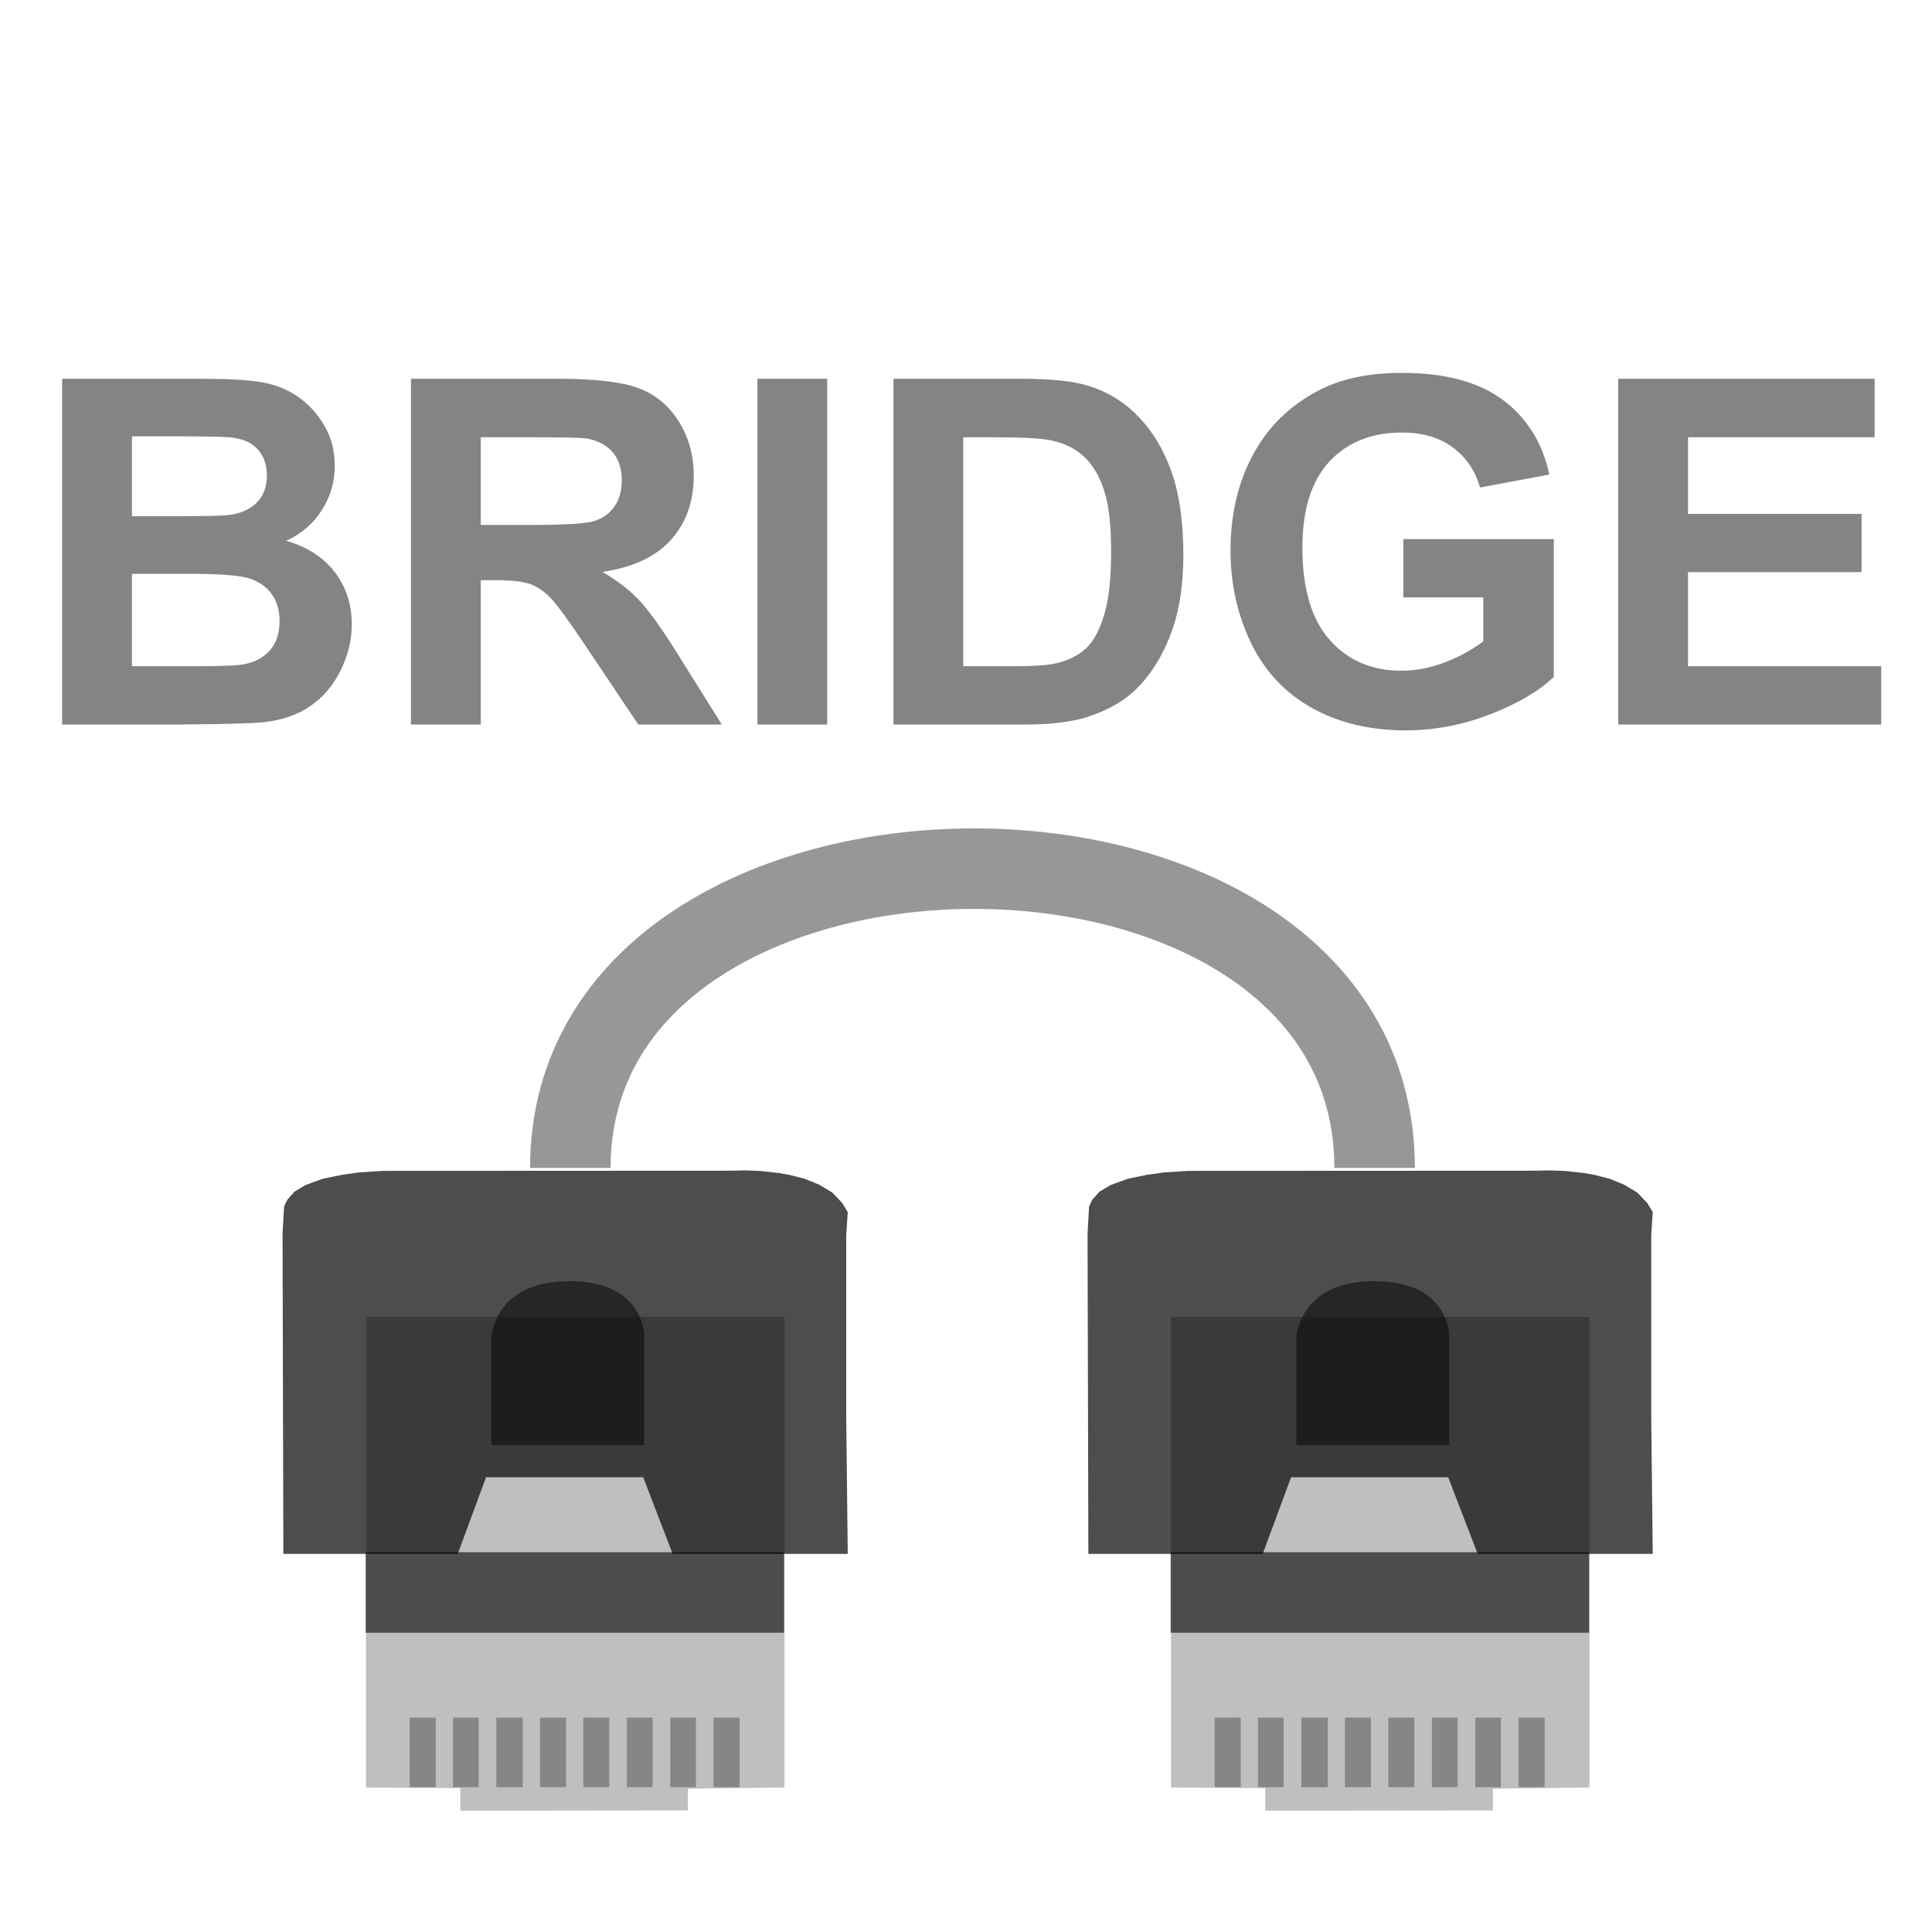 <?xml version="1.0" encoding="UTF-8" standalone="no"?>
<svg width="24px" height="24px" viewBox="0 0 24 24" version="1.1" xmlns="http://www.w3.org/2000/svg" xmlns:xlink="http://www.w3.org/1999/xlink" xmlns:sketch="http://www.bohemiancoding.com/sketch/ns">
    <!-- Generator: Sketch 3.2.2 (9983) - http://www.bohemiancoding.com/sketch -->
    <title>tfre_db_datalink_bridge</title>
    <desc>Created with Sketch.</desc>
    <defs></defs>
    <g id="ADC" stroke="none" stroke-width="1" fill="none" fill-rule="evenodd" sketch:type="MSPage">
        <g id="adc_services" sketch:type="MSArtboardGroup" transform="translate(-178, -87)">
            <g id="tfre_db_datalink_bridge" sketch:type="MSLayerGroup" transform="translate(178, 87)">
                <g id="ether-5-+-ether-6-+-Path-613" transform="translate(3, 10)" sketch:type="MSShapeGroup">
                    <g id="ether-5" transform="translate(4.5, 9) rotate(90) translate(-4.5, -9) translate(0, 5)">
                        <g id="ether">
                            <path d="M7.72,2.955 L7.99,2.955 L7.993,5.782 L7.713,5.782 L7.705,6.953 L1.859,6.953 L1.859,1.755 L7.705,1.755 L7.72,2.955 L7.72,2.955 Z" id="2" fill-opacity="0.25" fill="#000000"></path>
                            <path d="M4.803,3.144 L3.851,3.51 L3.851,5.462 L4.803,5.814 L4.803,7.98 L0.822,7.99 L0.487,7.971 L0.405,7.932 L0.303,7.842 L0.221,7.704 L0.143,7.49 L0.094,7.252 L0.064,7.038 L0.045,6.742 L0.043,2.435 L0.039,2.259 L0.046,2.054 L0.073,1.816 L0.095,1.692 L0.144,1.502 L0.218,1.321 L0.316,1.159 L0.447,1.035 L0.557,0.969 L0.847,0.988 L3.089,0.988 L4.803,0.969 L4.803,3.144 L4.803,3.144 Z" id="3" opacity="0.698" fill="#000000"></path>
                            <path d="M2.111,5.396 L3.452,5.396 L3.452,3.498 L2.071,3.498 C2.071,3.498 1.402,3.517 1.416,4.44 C1.416,5.362 2.111,5.396 2.111,5.396 L2.111,5.396 Z" id="4" opacity="0.505" fill="#000000"></path>
                            <path id="16" stroke-opacity="0.6" stroke="#000000" d="M5.282,6.958 L5.282,1.76"></path>
                            <path id="17" opacity="0.5" fill-opacity="0.6" fill="#000000" d="M6.837,2.636 L7.701,2.636 L7.701,2.312 L6.837,2.312 L6.837,2.636 L6.837,2.636 Z"></path>
                            <path id="18" opacity="0.5" fill-opacity="0.6" fill="#000000" d="M6.837,3.174 L7.701,3.174 L7.701,2.855 L6.837,2.855 L6.837,3.174 L6.837,3.174 Z"></path>
                            <path id="19" opacity="0.5" fill-opacity="0.6" fill="#000000" d="M6.837,3.712 L7.701,3.712 L7.701,3.393 L6.837,3.393 L6.837,3.712 L6.837,3.712 Z"></path>
                            <path id="20" opacity="0.5" fill-opacity="0.6" fill="#000000" d="M6.837,4.254 L7.701,4.254 L7.701,3.931 L6.837,3.931 L6.837,4.254 L6.837,4.254 Z"></path>
                            <path id="21" opacity="0.5" fill-opacity="0.6" fill="#000000" d="M6.837,4.792 L7.701,4.792 L7.701,4.469 L6.837,4.469 L6.837,4.792 L6.837,4.792 Z"></path>
                            <path id="22" opacity="0.5" fill-opacity="0.6" fill="#000000" d="M6.837,5.335 L7.701,5.335 L7.701,5.006 L6.837,5.006 L6.837,5.335 L6.837,5.335 Z"></path>
                            <path id="23" opacity="0.5" fill-opacity="0.6" fill="#000000" d="M6.837,5.873 L7.701,5.873 L7.701,5.554 L6.837,5.554 L6.837,5.873 L6.837,5.873 Z"></path>
                            <path id="24" opacity="0.5" fill-opacity="0.6" fill="#000000" d="M6.837,6.411 L7.701,6.411 L7.701,6.087 L6.837,6.087 L6.837,6.411 L6.837,6.411 Z"></path>
                        </g>
                    </g>
                    <g id="ether-6" transform="translate(14, 8.5) rotate(90) translate(-14, -8.5) translate(10, 5)">
                        <g id="ether">
                            <path d="M7.72,1.955 L7.99,1.955 L7.993,4.782 L7.713,4.782 L7.705,5.953 L1.859,5.953 L1.859,0.755 L7.705,0.755 L7.72,1.955 L7.72,1.955 Z" id="2" fill-opacity="0.25" fill="#000000"></path>
                            <path d="M4.803,2.144 L3.851,2.51 L3.851,4.462 L4.803,4.814 L4.803,6.98 L0.822,6.99 L0.487,6.971 L0.405,6.932 L0.303,6.842 L0.221,6.704 L0.143,6.49 L0.094,6.252 L0.064,6.038 L0.045,5.742 L0.043,1.435 L0.039,1.259 L0.046,1.054 L0.073,0.816 L0.095,0.692 L0.144,0.502 L0.218,0.321 L0.316,0.159 L0.447,0.035 L0.557,-0.031 L0.847,-0.012 L3.089,-0.012 L4.803,-0.031 L4.803,2.144 L4.803,2.144 Z" id="3" opacity="0.698" fill="#000000"></path>
                            <path d="M2.111,4.396 L3.452,4.396 L3.452,2.498 L2.071,2.498 C2.071,2.498 1.402,2.517 1.416,3.44 C1.416,4.362 2.111,4.396 2.111,4.396 L2.111,4.396 Z" id="4" opacity="0.505" fill="#000000"></path>
                            <path id="16" stroke-opacity="0.6" stroke="#000000" d="M5.282,5.958 L5.282,0.76"></path>
                            <path id="17" opacity="0.5" fill-opacity="0.6" fill="#000000" d="M6.837,1.636 L7.701,1.636 L7.701,1.312 L6.837,1.312 L6.837,1.636 L6.837,1.636 Z"></path>
                            <path id="18" opacity="0.5" fill-opacity="0.6" fill="#000000" d="M6.837,2.174 L7.701,2.174 L7.701,1.855 L6.837,1.855 L6.837,2.174 L6.837,2.174 Z"></path>
                            <path id="19" opacity="0.5" fill-opacity="0.6" fill="#000000" d="M6.837,2.712 L7.701,2.712 L7.701,2.393 L6.837,2.393 L6.837,2.712 L6.837,2.712 Z"></path>
                            <path id="20" opacity="0.5" fill-opacity="0.6" fill="#000000" d="M6.837,3.254 L7.701,3.254 L7.701,2.931 L6.837,2.931 L6.837,3.254 L6.837,3.254 Z"></path>
                            <path id="21" opacity="0.5" fill-opacity="0.6" fill="#000000" d="M6.837,3.792 L7.701,3.792 L7.701,3.469 L6.837,3.469 L6.837,3.792 L6.837,3.792 Z"></path>
                            <path id="22" opacity="0.5" fill-opacity="0.6" fill="#000000" d="M6.837,4.335 L7.701,4.335 L7.701,4.006 L6.837,4.006 L6.837,4.335 L6.837,4.335 Z"></path>
                            <path id="23" opacity="0.5" fill-opacity="0.6" fill="#000000" d="M6.837,4.873 L7.701,4.873 L7.701,4.554 L6.837,4.554 L6.837,4.873 L6.837,4.873 Z"></path>
                            <path id="24" opacity="0.5" fill-opacity="0.6" fill="#000000" d="M6.837,5.411 L7.701,5.411 L7.701,5.087 L6.837,5.087 L6.837,5.411 L6.837,5.411 Z"></path>
                        </g>
                    </g>
                    <path d="M4.085,4.508 C4.085,-0.422 14.076,-0.475 14.076,4.508" id="Path-613" stroke="#979797"></path>
                </g>
                <path d="M0.772,4.705 L2.489,4.705 C2.829,4.705 3.082,4.719 3.249,4.748 C3.416,4.776 3.565,4.835 3.697,4.925 C3.829,5.015 3.939,5.134 4.027,5.284 C4.115,5.433 4.159,5.601 4.159,5.786 C4.159,5.987 4.104,6.172 3.996,6.34 C3.888,6.508 3.741,6.634 3.555,6.718 C3.817,6.794 4.018,6.924 4.159,7.107 C4.299,7.291 4.37,7.507 4.37,7.755 C4.37,7.95 4.324,8.14 4.233,8.325 C4.143,8.509 4.019,8.657 3.861,8.767 C3.704,8.877 3.51,8.945 3.28,8.971 C3.135,8.986 2.787,8.996 2.234,9 L0.772,9 L0.772,4.705 Z M1.639,5.42 L1.639,6.413 L2.208,6.413 C2.545,6.413 2.755,6.408 2.837,6.398 C2.986,6.381 3.103,6.33 3.188,6.245 C3.272,6.16 3.315,6.048 3.315,5.909 C3.315,5.776 3.278,5.668 3.205,5.585 C3.132,5.502 3.023,5.452 2.878,5.435 C2.792,5.425 2.545,5.42 2.137,5.42 L1.639,5.42 Z M1.639,7.128 L1.639,8.276 L2.442,8.276 C2.754,8.276 2.953,8.268 3.037,8.25 C3.166,8.227 3.271,8.169 3.352,8.079 C3.433,7.988 3.473,7.866 3.473,7.714 C3.473,7.585 3.442,7.476 3.379,7.386 C3.317,7.296 3.227,7.23 3.108,7.189 C2.99,7.148 2.734,7.128 2.339,7.128 L1.639,7.128 Z M5.105,9 L5.105,4.705 L6.93,4.705 C7.389,4.705 7.723,4.744 7.931,4.821 C8.139,4.898 8.305,5.035 8.43,5.232 C8.555,5.43 8.618,5.655 8.618,5.909 C8.618,6.231 8.523,6.498 8.333,6.708 C8.144,6.917 7.861,7.05 7.484,7.104 C7.671,7.214 7.826,7.334 7.948,7.465 C8.07,7.596 8.235,7.828 8.442,8.162 L8.966,9 L7.929,9 L7.302,8.065 C7.08,7.731 6.927,7.521 6.845,7.434 C6.763,7.347 6.676,7.288 6.584,7.255 C6.493,7.223 6.347,7.207 6.148,7.207 L5.972,7.207 L5.972,9 L5.105,9 Z M5.972,6.521 L6.614,6.521 C7.03,6.521 7.29,6.504 7.393,6.469 C7.497,6.434 7.578,6.373 7.636,6.287 C7.695,6.201 7.724,6.094 7.724,5.965 C7.724,5.82 7.686,5.704 7.608,5.615 C7.531,5.526 7.422,5.47 7.282,5.446 C7.211,5.437 7,5.432 6.649,5.432 L5.972,5.432 L5.972,6.521 Z M9.409,9 L9.409,4.705 L10.276,4.705 L10.276,9 L9.409,9 Z M11.099,4.705 L12.684,4.705 C13.042,4.705 13.314,4.732 13.501,4.787 C13.753,4.861 13.969,4.993 14.149,5.183 C14.329,5.372 14.465,5.604 14.559,5.878 C14.653,6.153 14.7,6.491 14.7,6.894 C14.7,7.247 14.656,7.552 14.568,7.808 C14.46,8.12 14.307,8.373 14.108,8.566 C13.958,8.713 13.754,8.827 13.499,8.909 C13.307,8.97 13.051,9 12.731,9 L11.099,9 L11.099,4.705 Z M11.966,5.432 L11.966,8.276 L12.614,8.276 C12.856,8.276 13.031,8.263 13.138,8.235 C13.279,8.2 13.396,8.141 13.488,8.057 C13.581,7.973 13.657,7.834 13.715,7.642 C13.774,7.45 13.803,7.188 13.803,6.855 C13.803,6.523 13.774,6.269 13.715,6.091 C13.657,5.913 13.575,5.774 13.469,5.675 C13.364,5.575 13.23,5.508 13.068,5.473 C12.947,5.445 12.709,5.432 12.356,5.432 L11.966,5.432 Z M17.433,7.421 L17.433,6.697 L19.302,6.697 L19.302,8.408 C19.121,8.584 18.857,8.739 18.513,8.873 C18.168,9.006 17.819,9.073 17.465,9.073 C17.016,9.073 16.625,8.979 16.291,8.791 C15.957,8.602 15.706,8.333 15.538,7.982 C15.37,7.631 15.286,7.25 15.286,6.838 C15.286,6.391 15.379,5.993 15.567,5.646 C15.754,5.298 16.029,5.031 16.39,4.846 C16.666,4.703 17.008,4.632 17.418,4.632 C17.952,4.632 18.368,4.744 18.668,4.967 C18.968,5.191 19.161,5.5 19.247,5.895 L18.385,6.056 C18.325,5.845 18.211,5.678 18.044,5.556 C17.877,5.434 17.668,5.373 17.418,5.373 C17.04,5.373 16.738,5.493 16.515,5.733 C16.291,5.974 16.179,6.33 16.179,6.803 C16.179,7.313 16.292,7.695 16.519,7.95 C16.746,8.205 17.042,8.332 17.41,8.332 C17.591,8.332 17.773,8.296 17.956,8.225 C18.139,8.154 18.295,8.067 18.426,7.966 L18.426,7.421 L17.433,7.421 Z M20.102,9 L20.102,4.705 L23.287,4.705 L23.287,5.432 L20.969,5.432 L20.969,6.384 L23.125,6.384 L23.125,7.107 L20.969,7.107 L20.969,8.276 L23.369,8.276 L23.369,9 L20.102,9 Z" id="BRIDGE" opacity="0.803" fill-opacity="0.6" fill="#000000" sketch:type="MSShapeGroup"></path>
            </g>
        </g>
    </g>
</svg>